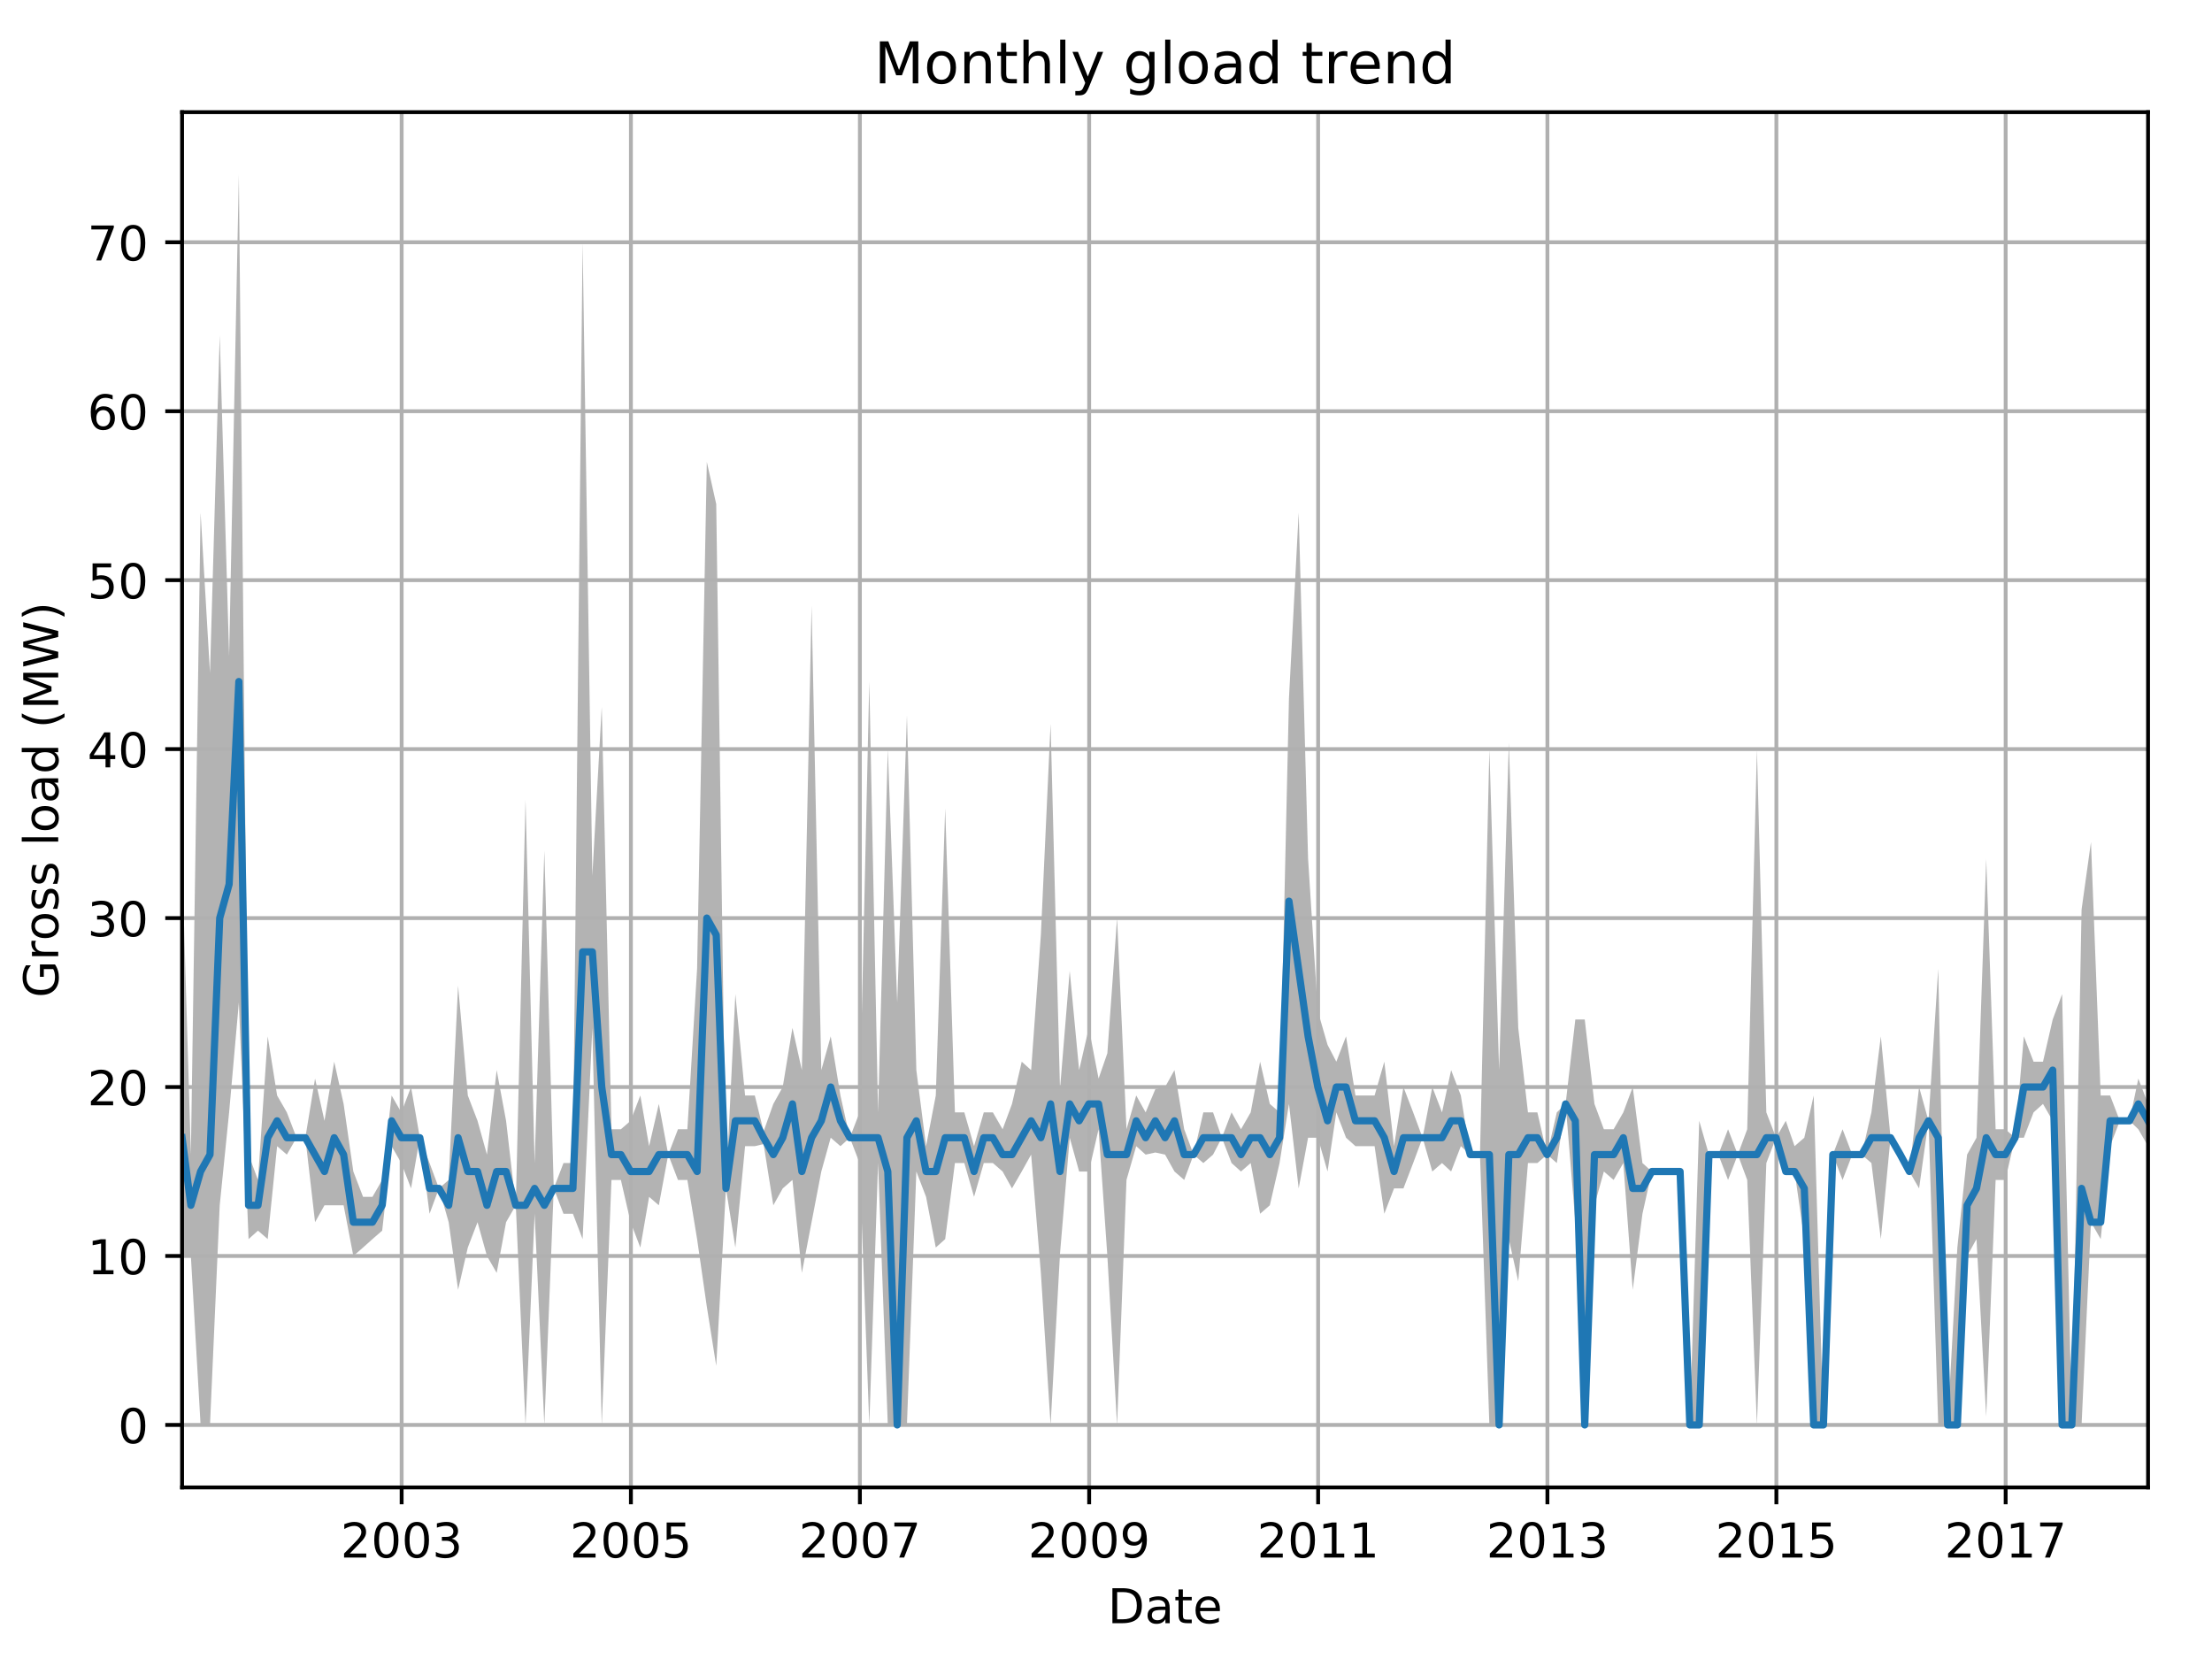 <?xml version="1.0" encoding="utf-8" standalone="no"?>
<!DOCTYPE svg PUBLIC "-//W3C//DTD SVG 1.1//EN"
  "http://www.w3.org/Graphics/SVG/1.1/DTD/svg11.dtd">
<!-- Created with matplotlib (http://matplotlib.org/) -->
<svg height="345.6pt" version="1.1" viewBox="0 0 460.8 345.6" width="460.8pt" xmlns="http://www.w3.org/2000/svg" xmlns:xlink="http://www.w3.org/1999/xlink">
 <defs>
  <style type="text/css">
*{stroke-linecap:butt;stroke-linejoin:round;}
  </style>
 </defs>
 <g id="figure_1">
  <g id="patch_1">
   <path d="M 0 345.6 
L 460.8 345.6 
L 460.8 0 
L 0 0 
z
" style="fill:none;"/>
  </g>
  <g id="axes_1">
   <g id="patch_2">
    <path d="M 37.93 309.863 
L 447.48 309.863 
L 447.48 23.365 
L 37.93 23.365 
z
" style="fill:none;"/>
   </g>
   <g id="PolyCollection_1">
    <path clip-path="url(#pff886d2796)" d="M 37.93 178.933 
L 37.93 261.644 
L 39.76 261.644 
L 41.785 296.841 
L 43.745 296.841 
L 45.771 251.086 
L 47.731 231.728 
L 49.757 208.85 
L 51.782 258.125 
L 53.742 256.365 
L 55.768 258.125 
L 57.728 238.767 
L 59.754 240.527 
L 61.779 237.007 
L 63.609 237.007 
L 65.634 254.605 
L 67.595 251.086 
L 69.62 251.086 
L 71.58 251.086 
L 73.606 261.644 
L 75.631 259.885 
L 77.591 258.125 
L 79.617 256.365 
L 81.577 238.767 
L 83.603 242.286 
L 85.628 247.566 
L 87.458 237.007 
L 89.483 252.845 
L 91.444 247.566 
L 93.469 254.605 
L 95.429 268.684 
L 97.455 259.885 
L 99.48 254.605 
L 101.441 261.644 
L 103.466 265.164 
L 105.426 254.605 
L 107.452 251.086 
L 109.477 296.841 
L 111.372 252.845 
L 113.398 296.841 
L 115.358 247.566 
L 117.383 252.845 
L 119.344 252.845 
L 121.369 258.125 
L 123.395 214.129 
L 125.355 296.841 
L 127.38 245.806 
L 129.341 245.806 
L 131.366 254.605 
L 133.392 259.885 
L 135.221 249.326 
L 137.247 251.086 
L 139.207 240.527 
L 141.232 245.806 
L 143.193 245.806 
L 145.218 258.125 
L 147.244 272.203 
L 149.204 284.522 
L 151.229 247.566 
L 153.19 259.885 
L 155.215 238.767 
L 157.241 238.767 
L 159.07 238.327 
L 161.096 251.086 
L 163.056 247.566 
L 165.081 245.806 
L 167.042 265.164 
L 169.067 254.605 
L 171.093 244.046 
L 173.053 237.007 
L 175.078 238.767 
L 177.039 237.007 
L 179.064 242.286 
L 181.09 296.841 
L 182.919 242.286 
L 184.945 296.841 
L 186.905 296.841 
L 188.93 296.841 
L 190.891 244.046 
L 192.916 249.326 
L 194.942 259.885 
L 196.902 258.125 
L 198.927 242.286 
L 200.888 242.286 
L 202.913 249.326 
L 204.939 242.286 
L 206.834 242.286 
L 208.859 244.046 
L 210.819 247.566 
L 212.845 244.046 
L 214.805 240.527 
L 216.831 265.164 
L 218.856 296.841 
L 220.816 261.205 
L 222.842 237.007 
L 224.802 244.046 
L 226.828 244.046 
L 228.853 235.247 
L 230.683 261.644 
L 232.708 296.841 
L 234.668 245.806 
L 236.694 238.767 
L 238.654 240.527 
L 240.68 240.087 
L 242.705 240.527 
L 244.665 244.046 
L 246.691 245.806 
L 248.651 240.527 
L 250.677 242.286 
L 252.702 240.527 
L 254.532 237.007 
L 256.557 242.286 
L 258.517 244.046 
L 260.543 242.286 
L 262.503 252.845 
L 264.529 251.086 
L 266.554 242.286 
L 268.514 229.968 
L 270.54 247.566 
L 272.5 237.007 
L 274.526 237.007 
L 276.551 244.046 
L 278.381 231.728 
L 280.406 237.007 
L 282.366 238.767 
L 284.392 238.767 
L 286.352 238.767 
L 288.378 252.845 
L 290.403 247.566 
L 292.363 247.566 
L 294.389 242.286 
L 296.349 237.007 
L 298.375 244.046 
L 300.4 242.286 
L 302.295 244.046 
L 304.321 238.767 
L 306.281 240.527 
L 308.306 240.527 
L 310.266 296.841 
L 312.292 296.841 
L 314.318 258.125 
L 316.278 266.924 
L 318.303 242.286 
L 320.263 242.286 
L 322.289 240.527 
L 324.315 242.286 
L 326.144 229.968 
L 328.17 254.605 
L 330.13 296.841 
L 332.155 251.086 
L 334.115 244.046 
L 336.141 245.806 
L 338.167 242.286 
L 340.127 268.684 
L 342.152 252.845 
L 344.112 244.046 
L 346.138 244.046 
L 348.164 244.046 
L 349.993 244.046 
L 352.019 296.841 
L 353.979 296.841 
L 356.004 240.527 
L 357.964 240.527 
L 359.99 245.806 
L 362.016 240.527 
L 363.976 245.806 
L 366.001 296.841 
L 367.961 242.286 
L 369.987 237.007 
L 372.013 244.046 
L 373.842 244.046 
L 375.868 258.125 
L 377.828 296.841 
L 379.853 296.841 
L 381.814 240.527 
L 383.839 245.806 
L 385.865 240.527 
L 387.825 240.527 
L 389.85 242.286 
L 391.811 258.125 
L 393.836 237.007 
L 395.862 240.527 
L 397.756 244.046 
L 399.782 247.566 
L 401.742 233.487 
L 403.768 296.841 
L 405.728 296.841 
L 407.753 296.841 
L 409.779 261.644 
L 411.739 258.125 
L 413.765 295.081 
L 415.725 245.806 
L 417.75 245.806 
L 419.776 237.007 
L 421.605 237.007 
L 423.631 231.728 
L 425.591 229.968 
L 427.617 233.487 
L 429.577 296.841 
L 431.602 296.841 
L 433.628 296.841 
L 435.588 254.605 
L 437.614 258.125 
L 439.574 238.767 
L 441.599 233.487 
L 443.625 233.487 
L 445.454 235.247 
L 447.48 238.767 
L 447.48 229.968 
L 447.48 229.968 
L 445.454 224.688 
L 443.625 233.487 
L 441.599 233.487 
L 439.574 228.208 
L 437.614 228.208 
L 435.588 175.413 
L 433.628 189.492 
L 431.602 296.841 
L 429.577 207.09 
L 427.617 212.37 
L 425.591 221.169 
L 423.631 221.169 
L 421.605 215.889 
L 419.776 237.007 
L 417.75 235.247 
L 415.725 235.247 
L 413.765 178.933 
L 411.739 237.007 
L 409.779 240.527 
L 407.753 259.885 
L 405.728 296.841 
L 403.768 201.811 
L 401.742 233.487 
L 399.782 226.448 
L 397.756 244.046 
L 395.862 240.527 
L 393.836 237.007 
L 391.811 215.889 
L 389.85 231.728 
L 387.825 240.527 
L 385.865 240.527 
L 383.839 235.247 
L 381.814 240.527 
L 379.853 296.841 
L 377.828 228.208 
L 375.868 237.007 
L 373.842 238.767 
L 372.013 233.487 
L 369.987 237.007 
L 367.961 231.728 
L 366.001 156.055 
L 363.976 235.247 
L 362.016 240.527 
L 359.99 235.247 
L 357.964 240.527 
L 356.004 240.527 
L 353.979 233.487 
L 352.019 296.841 
L 349.993 244.046 
L 348.164 244.046 
L 346.138 244.046 
L 344.112 244.046 
L 342.152 242.286 
L 340.127 226.448 
L 338.167 231.728 
L 336.141 235.247 
L 334.115 235.247 
L 332.155 229.968 
L 330.13 212.37 
L 328.17 212.37 
L 326.144 229.968 
L 324.315 231.728 
L 322.289 240.527 
L 320.263 231.728 
L 318.303 231.728 
L 316.278 214.129 
L 314.318 154.736 
L 312.292 222.928 
L 310.266 156.055 
L 308.306 240.527 
L 306.281 240.527 
L 304.321 228.208 
L 302.295 222.928 
L 300.4 231.728 
L 298.375 226.448 
L 296.349 237.007 
L 294.389 231.728 
L 292.363 226.448 
L 290.403 238.767 
L 288.378 221.169 
L 286.352 228.208 
L 284.392 228.208 
L 282.366 228.208 
L 280.406 215.889 
L 278.381 221.169 
L 276.551 217.649 
L 274.526 210.61 
L 272.5 178.933 
L 270.54 106.78 
L 268.514 145.496 
L 266.554 231.728 
L 264.529 229.968 
L 262.503 221.169 
L 260.543 231.728 
L 258.517 235.247 
L 256.557 231.728 
L 254.532 237.007 
L 252.702 231.728 
L 250.677 231.728 
L 248.651 240.527 
L 246.691 235.247 
L 244.665 222.928 
L 242.705 226.448 
L 240.68 226.888 
L 238.654 231.728 
L 236.694 228.208 
L 234.668 235.247 
L 232.708 191.252 
L 230.683 219.409 
L 228.853 224.688 
L 226.828 214.129 
L 224.802 222.928 
L 222.842 202.251 
L 220.816 226.888 
L 218.856 150.776 
L 216.831 194.771 
L 214.805 222.928 
L 212.845 221.169 
L 210.819 229.968 
L 208.859 235.247 
L 206.834 231.728 
L 204.939 231.728 
L 202.913 238.767 
L 200.888 231.728 
L 198.927 231.728 
L 196.902 168.374 
L 194.942 228.208 
L 192.916 238.767 
L 190.891 222.928 
L 188.93 149.016 
L 186.905 208.85 
L 184.945 156.055 
L 182.919 231.728 
L 181.09 141.977 
L 179.064 231.728 
L 177.039 237.007 
L 175.078 228.208 
L 173.053 215.889 
L 171.093 222.928 
L 169.067 126.138 
L 167.042 222.928 
L 165.081 214.129 
L 163.056 226.448 
L 161.096 229.968 
L 159.07 235.687 
L 157.241 228.208 
L 155.215 228.208 
L 153.19 207.09 
L 151.229 247.566 
L 149.204 105.021 
L 147.244 96.222 
L 145.218 201.811 
L 143.193 235.247 
L 141.232 235.247 
L 139.207 240.527 
L 137.247 229.968 
L 135.221 238.767 
L 133.392 228.208 
L 131.366 233.487 
L 129.341 235.247 
L 127.38 235.247 
L 125.355 147.256 
L 123.395 182.453 
L 121.369 50.466 
L 119.344 242.286 
L 117.383 242.286 
L 115.358 247.566 
L 113.398 177.173 
L 111.372 242.286 
L 109.477 166.614 
L 107.452 251.086 
L 105.426 233.487 
L 103.466 222.928 
L 101.441 240.527 
L 99.48 233.487 
L 97.455 228.208 
L 95.429 205.33 
L 93.469 245.806 
L 91.444 247.566 
L 89.483 242.286 
L 87.458 237.007 
L 85.628 226.448 
L 83.603 231.728 
L 81.577 228.208 
L 79.617 245.806 
L 77.591 249.326 
L 75.631 249.326 
L 73.606 244.046 
L 71.58 229.968 
L 69.62 221.169 
L 67.595 233.487 
L 65.634 224.688 
L 63.609 237.007 
L 61.779 237.007 
L 59.754 231.728 
L 57.728 228.208 
L 55.768 215.889 
L 53.742 245.806 
L 51.782 240.527 
L 49.757 36.388 
L 47.731 136.697 
L 45.771 69.824 
L 43.745 140.217 
L 41.785 106.78 
L 39.76 240.527 
L 37.93 178.933 
z
" style="fill:#808080;fill-opacity:0.6;"/>
   </g>
   <g id="matplotlib.axis_1">
    <g id="xtick_1">
     <g id="line2d_1">
      <path clip-path="url(#pff886d2796)" d="M 83.668 309.863 
L 83.668 23.365 
" style="fill:none;stroke:#b0b0b0;stroke-linecap:square;stroke-width:0.8;"/>
     </g>
     <g id="line2d_2">
      <defs>
       <path d="M 0 0 
L 0 3.5 
" id="mca1ee9d21f" style="stroke:#000000;stroke-width:0.8;"/>
      </defs>
      <g>
       <use style="stroke:#000000;stroke-width:0.8;" x="83.668" xlink:href="#mca1ee9d21f" y="309.863"/>
      </g>
     </g>
     <g id="text_1">
      <!-- 2003 -->
      <defs>
       <path d="M 19.188 8.297 
L 53.609 8.297 
L 53.609 0 
L 7.328 0 
L 7.328 8.297 
Q 12.938 14.109 22.625 23.891 
Q 32.328 33.688 34.812 36.531 
Q 39.547 41.844 41.422 45.531 
Q 43.312 49.219 43.312 52.781 
Q 43.312 58.594 39.234 62.25 
Q 35.156 65.922 28.609 65.922 
Q 23.969 65.922 18.812 64.312 
Q 13.672 62.703 7.812 59.422 
L 7.812 69.391 
Q 13.766 71.781 18.938 73 
Q 24.125 74.219 28.422 74.219 
Q 39.75 74.219 46.484 68.547 
Q 53.219 62.891 53.219 53.422 
Q 53.219 48.922 51.531 44.891 
Q 49.859 40.875 45.406 35.406 
Q 44.188 33.984 37.641 27.219 
Q 31.109 20.453 19.188 8.297 
z
" id="DejaVuSans-32"/>
       <path d="M 31.781 66.406 
Q 24.172 66.406 20.328 58.906 
Q 16.5 51.422 16.5 36.375 
Q 16.5 21.391 20.328 13.891 
Q 24.172 6.391 31.781 6.391 
Q 39.453 6.391 43.281 13.891 
Q 47.125 21.391 47.125 36.375 
Q 47.125 51.422 43.281 58.906 
Q 39.453 66.406 31.781 66.406 
z
M 31.781 74.219 
Q 44.047 74.219 50.516 64.516 
Q 56.984 54.828 56.984 36.375 
Q 56.984 17.969 50.516 8.266 
Q 44.047 -1.422 31.781 -1.422 
Q 19.531 -1.422 13.062 8.266 
Q 6.594 17.969 6.594 36.375 
Q 6.594 54.828 13.062 64.516 
Q 19.531 74.219 31.781 74.219 
z
" id="DejaVuSans-30"/>
       <path d="M 40.578 39.312 
Q 47.656 37.797 51.625 33 
Q 55.609 28.219 55.609 21.188 
Q 55.609 10.406 48.188 4.484 
Q 40.766 -1.422 27.094 -1.422 
Q 22.516 -1.422 17.656 -0.516 
Q 12.797 0.391 7.625 2.203 
L 7.625 11.719 
Q 11.719 9.328 16.594 8.109 
Q 21.484 6.891 26.812 6.891 
Q 36.078 6.891 40.938 10.547 
Q 45.797 14.203 45.797 21.188 
Q 45.797 27.641 41.281 31.266 
Q 36.766 34.906 28.719 34.906 
L 20.219 34.906 
L 20.219 43.016 
L 29.109 43.016 
Q 36.375 43.016 40.234 45.922 
Q 44.094 48.828 44.094 54.297 
Q 44.094 59.906 40.109 62.906 
Q 36.141 65.922 28.719 65.922 
Q 24.656 65.922 20.016 65.031 
Q 15.375 64.156 9.812 62.312 
L 9.812 71.094 
Q 15.438 72.656 20.344 73.438 
Q 25.25 74.219 29.594 74.219 
Q 40.828 74.219 47.359 69.109 
Q 53.906 64.016 53.906 55.328 
Q 53.906 49.266 50.438 45.094 
Q 46.969 40.922 40.578 39.312 
z
" id="DejaVuSans-33"/>
      </defs>
      <g transform="translate(70.943 324.462)scale(0.1 -0.1)">
       <use xlink:href="#DejaVuSans-32"/>
       <use x="63.623" xlink:href="#DejaVuSans-30"/>
       <use x="127.246" xlink:href="#DejaVuSans-30"/>
       <use x="190.869" xlink:href="#DejaVuSans-33"/>
      </g>
     </g>
    </g>
    <g id="xtick_2">
     <g id="line2d_3">
      <path clip-path="url(#pff886d2796)" d="M 131.431 309.863 
L 131.431 23.365 
" style="fill:none;stroke:#b0b0b0;stroke-linecap:square;stroke-width:0.8;"/>
     </g>
     <g id="line2d_4">
      <g>
       <use style="stroke:#000000;stroke-width:0.8;" x="131.431" xlink:href="#mca1ee9d21f" y="309.863"/>
      </g>
     </g>
     <g id="text_2">
      <!-- 2005 -->
      <defs>
       <path d="M 10.797 72.906 
L 49.516 72.906 
L 49.516 64.594 
L 19.828 64.594 
L 19.828 46.734 
Q 21.969 47.469 24.109 47.828 
Q 26.266 48.188 28.422 48.188 
Q 40.625 48.188 47.75 41.5 
Q 54.891 34.812 54.891 23.391 
Q 54.891 11.625 47.562 5.094 
Q 40.234 -1.422 26.906 -1.422 
Q 22.312 -1.422 17.547 -0.641 
Q 12.797 0.141 7.719 1.703 
L 7.719 11.625 
Q 12.109 9.234 16.797 8.062 
Q 21.484 6.891 26.703 6.891 
Q 35.156 6.891 40.078 11.328 
Q 45.016 15.766 45.016 23.391 
Q 45.016 31 40.078 35.438 
Q 35.156 39.891 26.703 39.891 
Q 22.75 39.891 18.812 39.016 
Q 14.891 38.141 10.797 36.281 
z
" id="DejaVuSans-35"/>
      </defs>
      <g transform="translate(118.706 324.462)scale(0.1 -0.1)">
       <use xlink:href="#DejaVuSans-32"/>
       <use x="63.623" xlink:href="#DejaVuSans-30"/>
       <use x="127.246" xlink:href="#DejaVuSans-30"/>
       <use x="190.869" xlink:href="#DejaVuSans-35"/>
      </g>
     </g>
    </g>
    <g id="xtick_3">
     <g id="line2d_5">
      <path clip-path="url(#pff886d2796)" d="M 179.13 309.863 
L 179.13 23.365 
" style="fill:none;stroke:#b0b0b0;stroke-linecap:square;stroke-width:0.8;"/>
     </g>
     <g id="line2d_6">
      <g>
       <use style="stroke:#000000;stroke-width:0.8;" x="179.13" xlink:href="#mca1ee9d21f" y="309.863"/>
      </g>
     </g>
     <g id="text_3">
      <!-- 2007 -->
      <defs>
       <path d="M 8.203 72.906 
L 55.078 72.906 
L 55.078 68.703 
L 28.609 0 
L 18.312 0 
L 43.219 64.594 
L 8.203 64.594 
z
" id="DejaVuSans-37"/>
      </defs>
      <g transform="translate(166.405 324.462)scale(0.1 -0.1)">
       <use xlink:href="#DejaVuSans-32"/>
       <use x="63.623" xlink:href="#DejaVuSans-30"/>
       <use x="127.246" xlink:href="#DejaVuSans-30"/>
       <use x="190.869" xlink:href="#DejaVuSans-37"/>
      </g>
     </g>
    </g>
    <g id="xtick_4">
     <g id="line2d_7">
      <path clip-path="url(#pff886d2796)" d="M 226.893 309.863 
L 226.893 23.365 
" style="fill:none;stroke:#b0b0b0;stroke-linecap:square;stroke-width:0.8;"/>
     </g>
     <g id="line2d_8">
      <g>
       <use style="stroke:#000000;stroke-width:0.8;" x="226.893" xlink:href="#mca1ee9d21f" y="309.863"/>
      </g>
     </g>
     <g id="text_4">
      <!-- 2009 -->
      <defs>
       <path d="M 10.984 1.516 
L 10.984 10.5 
Q 14.703 8.734 18.5 7.812 
Q 22.312 6.891 25.984 6.891 
Q 35.75 6.891 40.891 13.453 
Q 46.047 20.016 46.781 33.406 
Q 43.953 29.203 39.594 26.953 
Q 35.25 24.703 29.984 24.703 
Q 19.047 24.703 12.672 31.312 
Q 6.297 37.938 6.297 49.422 
Q 6.297 60.641 12.938 67.422 
Q 19.578 74.219 30.609 74.219 
Q 43.266 74.219 49.922 64.516 
Q 56.594 54.828 56.594 36.375 
Q 56.594 19.141 48.406 8.859 
Q 40.234 -1.422 26.422 -1.422 
Q 22.703 -1.422 18.891 -0.688 
Q 15.094 0.047 10.984 1.516 
z
M 30.609 32.422 
Q 37.25 32.422 41.125 36.953 
Q 45.016 41.5 45.016 49.422 
Q 45.016 57.281 41.125 61.844 
Q 37.25 66.406 30.609 66.406 
Q 23.969 66.406 20.094 61.844 
Q 16.219 57.281 16.219 49.422 
Q 16.219 41.5 20.094 36.953 
Q 23.969 32.422 30.609 32.422 
z
" id="DejaVuSans-39"/>
      </defs>
      <g transform="translate(214.168 324.462)scale(0.1 -0.1)">
       <use xlink:href="#DejaVuSans-32"/>
       <use x="63.623" xlink:href="#DejaVuSans-30"/>
       <use x="127.246" xlink:href="#DejaVuSans-30"/>
       <use x="190.869" xlink:href="#DejaVuSans-39"/>
      </g>
     </g>
    </g>
    <g id="xtick_5">
     <g id="line2d_9">
      <path clip-path="url(#pff886d2796)" d="M 274.591 309.863 
L 274.591 23.365 
" style="fill:none;stroke:#b0b0b0;stroke-linecap:square;stroke-width:0.8;"/>
     </g>
     <g id="line2d_10">
      <g>
       <use style="stroke:#000000;stroke-width:0.8;" x="274.591" xlink:href="#mca1ee9d21f" y="309.863"/>
      </g>
     </g>
     <g id="text_5">
      <!-- 2011 -->
      <defs>
       <path d="M 12.406 8.297 
L 28.516 8.297 
L 28.516 63.922 
L 10.984 60.406 
L 10.984 69.391 
L 28.422 72.906 
L 38.281 72.906 
L 38.281 8.297 
L 54.391 8.297 
L 54.391 0 
L 12.406 0 
z
" id="DejaVuSans-31"/>
      </defs>
      <g transform="translate(261.866 324.462)scale(0.1 -0.1)">
       <use xlink:href="#DejaVuSans-32"/>
       <use x="63.623" xlink:href="#DejaVuSans-30"/>
       <use x="127.246" xlink:href="#DejaVuSans-31"/>
       <use x="190.869" xlink:href="#DejaVuSans-31"/>
      </g>
     </g>
    </g>
    <g id="xtick_6">
     <g id="line2d_11">
      <path clip-path="url(#pff886d2796)" d="M 322.354 309.863 
L 322.354 23.365 
" style="fill:none;stroke:#b0b0b0;stroke-linecap:square;stroke-width:0.8;"/>
     </g>
     <g id="line2d_12">
      <g>
       <use style="stroke:#000000;stroke-width:0.8;" x="322.354" xlink:href="#mca1ee9d21f" y="309.863"/>
      </g>
     </g>
     <g id="text_6">
      <!-- 2013 -->
      <g transform="translate(309.629 324.462)scale(0.1 -0.1)">
       <use xlink:href="#DejaVuSans-32"/>
       <use x="63.623" xlink:href="#DejaVuSans-30"/>
       <use x="127.246" xlink:href="#DejaVuSans-31"/>
       <use x="190.869" xlink:href="#DejaVuSans-33"/>
      </g>
     </g>
    </g>
    <g id="xtick_7">
     <g id="line2d_13">
      <path clip-path="url(#pff886d2796)" d="M 370.052 309.863 
L 370.052 23.365 
" style="fill:none;stroke:#b0b0b0;stroke-linecap:square;stroke-width:0.8;"/>
     </g>
     <g id="line2d_14">
      <g>
       <use style="stroke:#000000;stroke-width:0.8;" x="370.052" xlink:href="#mca1ee9d21f" y="309.863"/>
      </g>
     </g>
     <g id="text_7">
      <!-- 2015 -->
      <g transform="translate(357.327 324.462)scale(0.1 -0.1)">
       <use xlink:href="#DejaVuSans-32"/>
       <use x="63.623" xlink:href="#DejaVuSans-30"/>
       <use x="127.246" xlink:href="#DejaVuSans-31"/>
       <use x="190.869" xlink:href="#DejaVuSans-35"/>
      </g>
     </g>
    </g>
    <g id="xtick_8">
     <g id="line2d_15">
      <path clip-path="url(#pff886d2796)" d="M 417.816 309.863 
L 417.816 23.365 
" style="fill:none;stroke:#b0b0b0;stroke-linecap:square;stroke-width:0.8;"/>
     </g>
     <g id="line2d_16">
      <g>
       <use style="stroke:#000000;stroke-width:0.8;" x="417.816" xlink:href="#mca1ee9d21f" y="309.863"/>
      </g>
     </g>
     <g id="text_8">
      <!-- 2017 -->
      <g transform="translate(405.091 324.462)scale(0.1 -0.1)">
       <use xlink:href="#DejaVuSans-32"/>
       <use x="63.623" xlink:href="#DejaVuSans-30"/>
       <use x="127.246" xlink:href="#DejaVuSans-31"/>
       <use x="190.869" xlink:href="#DejaVuSans-37"/>
      </g>
     </g>
    </g>
    <g id="text_9">
     <!-- Date -->
     <defs>
      <path d="M 19.672 64.797 
L 19.672 8.109 
L 31.594 8.109 
Q 46.688 8.109 53.688 14.938 
Q 60.688 21.781 60.688 36.531 
Q 60.688 51.172 53.688 57.984 
Q 46.688 64.797 31.594 64.797 
z
M 9.812 72.906 
L 30.078 72.906 
Q 51.266 72.906 61.172 64.094 
Q 71.094 55.281 71.094 36.531 
Q 71.094 17.672 61.125 8.828 
Q 51.172 0 30.078 0 
L 9.812 0 
z
" id="DejaVuSans-44"/>
      <path d="M 34.281 27.484 
Q 23.391 27.484 19.188 25 
Q 14.984 22.516 14.984 16.5 
Q 14.984 11.719 18.141 8.906 
Q 21.297 6.109 26.703 6.109 
Q 34.188 6.109 38.703 11.406 
Q 43.219 16.703 43.219 25.484 
L 43.219 27.484 
z
M 52.203 31.203 
L 52.203 0 
L 43.219 0 
L 43.219 8.297 
Q 40.141 3.328 35.547 0.953 
Q 30.953 -1.422 24.312 -1.422 
Q 15.922 -1.422 10.953 3.297 
Q 6 8.016 6 15.922 
Q 6 25.141 12.172 29.828 
Q 18.359 34.516 30.609 34.516 
L 43.219 34.516 
L 43.219 35.406 
Q 43.219 41.609 39.141 45 
Q 35.062 48.391 27.688 48.391 
Q 23 48.391 18.547 47.266 
Q 14.109 46.141 10.016 43.891 
L 10.016 52.203 
Q 14.938 54.109 19.578 55.047 
Q 24.219 56 28.609 56 
Q 40.484 56 46.344 49.844 
Q 52.203 43.703 52.203 31.203 
z
" id="DejaVuSans-61"/>
      <path d="M 18.312 70.219 
L 18.312 54.688 
L 36.812 54.688 
L 36.812 47.703 
L 18.312 47.703 
L 18.312 18.016 
Q 18.312 11.328 20.141 9.422 
Q 21.969 7.516 27.594 7.516 
L 36.812 7.516 
L 36.812 0 
L 27.594 0 
Q 17.188 0 13.234 3.875 
Q 9.281 7.766 9.281 18.016 
L 9.281 47.703 
L 2.688 47.703 
L 2.688 54.688 
L 9.281 54.688 
L 9.281 70.219 
z
" id="DejaVuSans-74"/>
      <path d="M 56.203 29.594 
L 56.203 25.203 
L 14.891 25.203 
Q 15.484 15.922 20.484 11.062 
Q 25.484 6.203 34.422 6.203 
Q 39.594 6.203 44.453 7.469 
Q 49.312 8.734 54.109 11.281 
L 54.109 2.781 
Q 49.266 0.734 44.188 -0.344 
Q 39.109 -1.422 33.891 -1.422 
Q 20.797 -1.422 13.156 6.188 
Q 5.516 13.812 5.516 26.812 
Q 5.516 40.234 12.766 48.109 
Q 20.016 56 32.328 56 
Q 43.359 56 49.781 48.891 
Q 56.203 41.797 56.203 29.594 
z
M 47.219 32.234 
Q 47.125 39.594 43.094 43.984 
Q 39.062 48.391 32.422 48.391 
Q 24.906 48.391 20.391 44.141 
Q 15.875 39.891 15.188 32.172 
z
" id="DejaVuSans-65"/>
     </defs>
     <g transform="translate(230.754 338.14)scale(0.1 -0.1)">
      <use xlink:href="#DejaVuSans-44"/>
      <use x="77.002" xlink:href="#DejaVuSans-61"/>
      <use x="138.281" xlink:href="#DejaVuSans-74"/>
      <use x="177.49" xlink:href="#DejaVuSans-65"/>
     </g>
    </g>
   </g>
   <g id="matplotlib.axis_2">
    <g id="ytick_1">
     <g id="line2d_17">
      <path clip-path="url(#pff886d2796)" d="M 37.93 296.841 
L 447.48 296.841 
" style="fill:none;stroke:#b0b0b0;stroke-linecap:square;stroke-width:0.8;"/>
     </g>
     <g id="line2d_18">
      <defs>
       <path d="M 0 0 
L -3.5 0 
" id="mcac64ea82e" style="stroke:#000000;stroke-width:0.8;"/>
      </defs>
      <g>
       <use style="stroke:#000000;stroke-width:0.8;" x="37.93" xlink:href="#mcac64ea82e" y="296.841"/>
      </g>
     </g>
     <g id="text_10">
      <!-- 0 -->
      <g transform="translate(24.568 300.64)scale(0.1 -0.1)">
       <use xlink:href="#DejaVuSans-30"/>
      </g>
     </g>
    </g>
    <g id="ytick_2">
     <g id="line2d_19">
      <path clip-path="url(#pff886d2796)" d="M 37.93 261.644 
L 447.48 261.644 
" style="fill:none;stroke:#b0b0b0;stroke-linecap:square;stroke-width:0.8;"/>
     </g>
     <g id="line2d_20">
      <g>
       <use style="stroke:#000000;stroke-width:0.8;" x="37.93" xlink:href="#mcac64ea82e" y="261.644"/>
      </g>
     </g>
     <g id="text_11">
      <!-- 10 -->
      <g transform="translate(18.205 265.444)scale(0.1 -0.1)">
       <use xlink:href="#DejaVuSans-31"/>
       <use x="63.623" xlink:href="#DejaVuSans-30"/>
      </g>
     </g>
    </g>
    <g id="ytick_3">
     <g id="line2d_21">
      <path clip-path="url(#pff886d2796)" d="M 37.93 226.448 
L 447.48 226.448 
" style="fill:none;stroke:#b0b0b0;stroke-linecap:square;stroke-width:0.8;"/>
     </g>
     <g id="line2d_22">
      <g>
       <use style="stroke:#000000;stroke-width:0.8;" x="37.93" xlink:href="#mcac64ea82e" y="226.448"/>
      </g>
     </g>
     <g id="text_12">
      <!-- 20 -->
      <g transform="translate(18.205 230.247)scale(0.1 -0.1)">
       <use xlink:href="#DejaVuSans-32"/>
       <use x="63.623" xlink:href="#DejaVuSans-30"/>
      </g>
     </g>
    </g>
    <g id="ytick_4">
     <g id="line2d_23">
      <path clip-path="url(#pff886d2796)" d="M 37.93 191.252 
L 447.48 191.252 
" style="fill:none;stroke:#b0b0b0;stroke-linecap:square;stroke-width:0.8;"/>
     </g>
     <g id="line2d_24">
      <g>
       <use style="stroke:#000000;stroke-width:0.8;" x="37.93" xlink:href="#mcac64ea82e" y="191.252"/>
      </g>
     </g>
     <g id="text_13">
      <!-- 30 -->
      <g transform="translate(18.205 195.051)scale(0.1 -0.1)">
       <use xlink:href="#DejaVuSans-33"/>
       <use x="63.623" xlink:href="#DejaVuSans-30"/>
      </g>
     </g>
    </g>
    <g id="ytick_5">
     <g id="line2d_25">
      <path clip-path="url(#pff886d2796)" d="M 37.93 156.055 
L 447.48 156.055 
" style="fill:none;stroke:#b0b0b0;stroke-linecap:square;stroke-width:0.8;"/>
     </g>
     <g id="line2d_26">
      <g>
       <use style="stroke:#000000;stroke-width:0.8;" x="37.93" xlink:href="#mcac64ea82e" y="156.055"/>
      </g>
     </g>
     <g id="text_14">
      <!-- 40 -->
      <defs>
       <path d="M 37.797 64.312 
L 12.891 25.391 
L 37.797 25.391 
z
M 35.203 72.906 
L 47.609 72.906 
L 47.609 25.391 
L 58.016 25.391 
L 58.016 17.188 
L 47.609 17.188 
L 47.609 0 
L 37.797 0 
L 37.797 17.188 
L 4.891 17.188 
L 4.891 26.703 
z
" id="DejaVuSans-34"/>
      </defs>
      <g transform="translate(18.205 159.855)scale(0.1 -0.1)">
       <use xlink:href="#DejaVuSans-34"/>
       <use x="63.623" xlink:href="#DejaVuSans-30"/>
      </g>
     </g>
    </g>
    <g id="ytick_6">
     <g id="line2d_27">
      <path clip-path="url(#pff886d2796)" d="M 37.93 120.859 
L 447.48 120.859 
" style="fill:none;stroke:#b0b0b0;stroke-linecap:square;stroke-width:0.8;"/>
     </g>
     <g id="line2d_28">
      <g>
       <use style="stroke:#000000;stroke-width:0.8;" x="37.93" xlink:href="#mcac64ea82e" y="120.859"/>
      </g>
     </g>
     <g id="text_15">
      <!-- 50 -->
      <g transform="translate(18.205 124.658)scale(0.1 -0.1)">
       <use xlink:href="#DejaVuSans-35"/>
       <use x="63.623" xlink:href="#DejaVuSans-30"/>
      </g>
     </g>
    </g>
    <g id="ytick_7">
     <g id="line2d_29">
      <path clip-path="url(#pff886d2796)" d="M 37.93 85.663 
L 447.48 85.663 
" style="fill:none;stroke:#b0b0b0;stroke-linecap:square;stroke-width:0.8;"/>
     </g>
     <g id="line2d_30">
      <g>
       <use style="stroke:#000000;stroke-width:0.8;" x="37.93" xlink:href="#mcac64ea82e" y="85.663"/>
      </g>
     </g>
     <g id="text_16">
      <!-- 60 -->
      <defs>
       <path d="M 33.016 40.375 
Q 26.375 40.375 22.484 35.828 
Q 18.609 31.297 18.609 23.391 
Q 18.609 15.531 22.484 10.953 
Q 26.375 6.391 33.016 6.391 
Q 39.656 6.391 43.531 10.953 
Q 47.406 15.531 47.406 23.391 
Q 47.406 31.297 43.531 35.828 
Q 39.656 40.375 33.016 40.375 
z
M 52.594 71.297 
L 52.594 62.312 
Q 48.875 64.062 45.094 64.984 
Q 41.312 65.922 37.594 65.922 
Q 27.828 65.922 22.672 59.328 
Q 17.531 52.734 16.797 39.406 
Q 19.672 43.656 24.016 45.922 
Q 28.375 48.188 33.594 48.188 
Q 44.578 48.188 50.953 41.516 
Q 57.328 34.859 57.328 23.391 
Q 57.328 12.156 50.688 5.359 
Q 44.047 -1.422 33.016 -1.422 
Q 20.359 -1.422 13.672 8.266 
Q 6.984 17.969 6.984 36.375 
Q 6.984 53.656 15.188 63.938 
Q 23.391 74.219 37.203 74.219 
Q 40.922 74.219 44.703 73.484 
Q 48.484 72.75 52.594 71.297 
z
" id="DejaVuSans-36"/>
      </defs>
      <g transform="translate(18.205 89.462)scale(0.1 -0.1)">
       <use xlink:href="#DejaVuSans-36"/>
       <use x="63.623" xlink:href="#DejaVuSans-30"/>
      </g>
     </g>
    </g>
    <g id="ytick_8">
     <g id="line2d_31">
      <path clip-path="url(#pff886d2796)" d="M 37.93 50.466 
L 447.48 50.466 
" style="fill:none;stroke:#b0b0b0;stroke-linecap:square;stroke-width:0.8;"/>
     </g>
     <g id="line2d_32">
      <g>
       <use style="stroke:#000000;stroke-width:0.8;" x="37.93" xlink:href="#mcac64ea82e" y="50.466"/>
      </g>
     </g>
     <g id="text_17">
      <!-- 70 -->
      <g transform="translate(18.205 54.265)scale(0.1 -0.1)">
       <use xlink:href="#DejaVuSans-37"/>
       <use x="63.623" xlink:href="#DejaVuSans-30"/>
      </g>
     </g>
    </g>
    <g id="text_18">
     <!-- Gross load (MW) -->
     <defs>
      <path d="M 59.516 10.406 
L 59.516 29.984 
L 43.406 29.984 
L 43.406 38.094 
L 69.281 38.094 
L 69.281 6.781 
Q 63.578 2.734 56.688 0.656 
Q 49.812 -1.422 42 -1.422 
Q 24.906 -1.422 15.25 8.562 
Q 5.609 18.562 5.609 36.375 
Q 5.609 54.25 15.25 64.234 
Q 24.906 74.219 42 74.219 
Q 49.125 74.219 55.547 72.453 
Q 61.969 70.703 67.391 67.281 
L 67.391 56.781 
Q 61.922 61.422 55.766 63.766 
Q 49.609 66.109 42.828 66.109 
Q 29.438 66.109 22.719 58.641 
Q 16.016 51.172 16.016 36.375 
Q 16.016 21.625 22.719 14.156 
Q 29.438 6.688 42.828 6.688 
Q 48.047 6.688 52.141 7.594 
Q 56.25 8.5 59.516 10.406 
z
" id="DejaVuSans-47"/>
      <path d="M 41.109 46.297 
Q 39.594 47.172 37.812 47.578 
Q 36.031 48 33.891 48 
Q 26.266 48 22.188 43.047 
Q 18.109 38.094 18.109 28.812 
L 18.109 0 
L 9.078 0 
L 9.078 54.688 
L 18.109 54.688 
L 18.109 46.188 
Q 20.953 51.172 25.484 53.578 
Q 30.031 56 36.531 56 
Q 37.453 56 38.578 55.875 
Q 39.703 55.766 41.062 55.516 
z
" id="DejaVuSans-72"/>
      <path d="M 30.609 48.391 
Q 23.391 48.391 19.188 42.75 
Q 14.984 37.109 14.984 27.297 
Q 14.984 17.484 19.156 11.844 
Q 23.344 6.203 30.609 6.203 
Q 37.797 6.203 41.984 11.859 
Q 46.188 17.531 46.188 27.297 
Q 46.188 37.016 41.984 42.703 
Q 37.797 48.391 30.609 48.391 
z
M 30.609 56 
Q 42.328 56 49.016 48.375 
Q 55.719 40.766 55.719 27.297 
Q 55.719 13.875 49.016 6.219 
Q 42.328 -1.422 30.609 -1.422 
Q 18.844 -1.422 12.172 6.219 
Q 5.516 13.875 5.516 27.297 
Q 5.516 40.766 12.172 48.375 
Q 18.844 56 30.609 56 
z
" id="DejaVuSans-6f"/>
      <path d="M 44.281 53.078 
L 44.281 44.578 
Q 40.484 46.531 36.375 47.5 
Q 32.281 48.484 27.875 48.484 
Q 21.188 48.484 17.844 46.438 
Q 14.5 44.391 14.5 40.281 
Q 14.5 37.156 16.891 35.375 
Q 19.281 33.594 26.516 31.984 
L 29.594 31.297 
Q 39.156 29.25 43.188 25.516 
Q 47.219 21.781 47.219 15.094 
Q 47.219 7.469 41.188 3.016 
Q 35.156 -1.422 24.609 -1.422 
Q 20.219 -1.422 15.453 -0.562 
Q 10.688 0.297 5.422 2 
L 5.422 11.281 
Q 10.406 8.688 15.234 7.391 
Q 20.062 6.109 24.812 6.109 
Q 31.156 6.109 34.562 8.281 
Q 37.984 10.453 37.984 14.406 
Q 37.984 18.062 35.516 20.016 
Q 33.062 21.969 24.703 23.781 
L 21.578 24.516 
Q 13.234 26.266 9.516 29.906 
Q 5.812 33.547 5.812 39.891 
Q 5.812 47.609 11.281 51.797 
Q 16.75 56 26.812 56 
Q 31.781 56 36.172 55.266 
Q 40.578 54.547 44.281 53.078 
z
" id="DejaVuSans-73"/>
      <path id="DejaVuSans-20"/>
      <path d="M 9.422 75.984 
L 18.406 75.984 
L 18.406 0 
L 9.422 0 
z
" id="DejaVuSans-6c"/>
      <path d="M 45.406 46.391 
L 45.406 75.984 
L 54.391 75.984 
L 54.391 0 
L 45.406 0 
L 45.406 8.203 
Q 42.578 3.328 38.25 0.953 
Q 33.938 -1.422 27.875 -1.422 
Q 17.969 -1.422 11.734 6.484 
Q 5.516 14.406 5.516 27.297 
Q 5.516 40.188 11.734 48.094 
Q 17.969 56 27.875 56 
Q 33.938 56 38.25 53.625 
Q 42.578 51.266 45.406 46.391 
z
M 14.797 27.297 
Q 14.797 17.391 18.875 11.75 
Q 22.953 6.109 30.078 6.109 
Q 37.203 6.109 41.297 11.75 
Q 45.406 17.391 45.406 27.297 
Q 45.406 37.203 41.297 42.844 
Q 37.203 48.484 30.078 48.484 
Q 22.953 48.484 18.875 42.844 
Q 14.797 37.203 14.797 27.297 
z
" id="DejaVuSans-64"/>
      <path d="M 31 75.875 
Q 24.469 64.656 21.281 53.656 
Q 18.109 42.672 18.109 31.391 
Q 18.109 20.125 21.312 9.062 
Q 24.516 -2 31 -13.188 
L 23.188 -13.188 
Q 15.875 -1.703 12.234 9.375 
Q 8.594 20.453 8.594 31.391 
Q 8.594 42.281 12.203 53.312 
Q 15.828 64.359 23.188 75.875 
z
" id="DejaVuSans-28"/>
      <path d="M 9.812 72.906 
L 24.516 72.906 
L 43.109 23.297 
L 61.812 72.906 
L 76.516 72.906 
L 76.516 0 
L 66.891 0 
L 66.891 64.016 
L 48.094 14.016 
L 38.188 14.016 
L 19.391 64.016 
L 19.391 0 
L 9.812 0 
z
" id="DejaVuSans-4d"/>
      <path d="M 3.328 72.906 
L 13.281 72.906 
L 28.609 11.281 
L 43.891 72.906 
L 54.984 72.906 
L 70.312 11.281 
L 85.594 72.906 
L 95.609 72.906 
L 77.297 0 
L 64.891 0 
L 49.516 63.281 
L 33.984 0 
L 21.578 0 
z
" id="DejaVuSans-57"/>
      <path d="M 8.016 75.875 
L 15.828 75.875 
Q 23.141 64.359 26.781 53.312 
Q 30.422 42.281 30.422 31.391 
Q 30.422 20.453 26.781 9.375 
Q 23.141 -1.703 15.828 -13.188 
L 8.016 -13.188 
Q 14.5 -2 17.703 9.062 
Q 20.906 20.125 20.906 31.391 
Q 20.906 42.672 17.703 53.656 
Q 14.5 64.656 8.016 75.875 
z
" id="DejaVuSans-29"/>
     </defs>
     <g transform="translate(12.126 207.835)rotate(-90)scale(0.1 -0.1)">
      <use xlink:href="#DejaVuSans-47"/>
      <use x="77.49" xlink:href="#DejaVuSans-72"/>
      <use x="118.572" xlink:href="#DejaVuSans-6f"/>
      <use x="179.754" xlink:href="#DejaVuSans-73"/>
      <use x="231.854" xlink:href="#DejaVuSans-73"/>
      <use x="283.953" xlink:href="#DejaVuSans-20"/>
      <use x="315.74" xlink:href="#DejaVuSans-6c"/>
      <use x="343.523" xlink:href="#DejaVuSans-6f"/>
      <use x="404.705" xlink:href="#DejaVuSans-61"/>
      <use x="465.984" xlink:href="#DejaVuSans-64"/>
      <use x="529.461" xlink:href="#DejaVuSans-20"/>
      <use x="561.248" xlink:href="#DejaVuSans-28"/>
      <use x="600.262" xlink:href="#DejaVuSans-4d"/>
      <use x="686.541" xlink:href="#DejaVuSans-57"/>
      <use x="785.418" xlink:href="#DejaVuSans-29"/>
     </g>
    </g>
   </g>
   <g id="line2d_33">
    <path clip-path="url(#pff886d2796)" d="M 37.93 237.007 
L 39.76 251.086 
L 41.785 244.046 
L 43.745 240.527 
L 45.771 191.252 
L 47.731 184.212 
L 49.757 141.977 
L 51.782 251.086 
L 53.742 251.086 
L 55.768 237.007 
L 57.728 233.487 
L 59.754 237.007 
L 63.609 237.007 
L 67.595 244.046 
L 69.62 237.007 
L 71.58 240.527 
L 73.606 254.605 
L 77.591 254.605 
L 79.617 251.086 
L 81.577 233.487 
L 83.603 237.007 
L 87.458 237.007 
L 89.483 247.566 
L 91.444 247.566 
L 93.469 251.086 
L 95.429 237.007 
L 97.455 244.046 
L 99.48 244.046 
L 101.441 251.086 
L 103.466 244.046 
L 105.426 244.046 
L 107.452 251.086 
L 109.477 251.086 
L 111.372 247.566 
L 113.398 251.086 
L 115.358 247.566 
L 119.344 247.566 
L 121.369 198.291 
L 123.395 198.291 
L 125.355 226.448 
L 127.38 240.527 
L 129.341 240.527 
L 131.366 244.046 
L 135.221 244.046 
L 137.247 240.527 
L 143.193 240.527 
L 145.218 244.046 
L 147.244 191.252 
L 149.204 194.771 
L 151.229 247.566 
L 153.19 233.487 
L 157.241 233.487 
L 159.07 237.007 
L 161.096 240.527 
L 163.056 237.007 
L 165.081 229.968 
L 167.042 244.046 
L 169.067 237.007 
L 171.093 233.487 
L 173.053 226.448 
L 175.078 233.487 
L 177.039 237.007 
L 182.919 237.007 
L 184.945 244.046 
L 186.905 296.841 
L 188.93 237.007 
L 190.891 233.487 
L 192.916 244.046 
L 194.942 244.046 
L 196.902 237.007 
L 200.888 237.007 
L 202.913 244.046 
L 204.939 237.007 
L 206.834 237.007 
L 208.859 240.527 
L 210.819 240.527 
L 214.805 233.487 
L 216.831 237.007 
L 218.856 229.968 
L 220.816 244.046 
L 222.842 229.968 
L 224.802 233.487 
L 226.828 229.968 
L 228.853 229.968 
L 230.683 240.527 
L 234.668 240.527 
L 236.694 233.487 
L 238.654 237.007 
L 240.68 233.487 
L 242.705 237.007 
L 244.665 233.487 
L 246.691 240.527 
L 248.651 240.527 
L 250.677 237.007 
L 256.557 237.007 
L 258.517 240.527 
L 260.543 237.007 
L 262.503 237.007 
L 264.529 240.527 
L 266.554 237.007 
L 268.514 187.732 
L 272.5 215.889 
L 274.526 226.448 
L 276.551 233.487 
L 278.381 226.448 
L 280.406 226.448 
L 282.366 233.487 
L 286.352 233.487 
L 288.378 237.007 
L 290.403 244.046 
L 292.363 237.007 
L 300.4 237.007 
L 302.295 233.487 
L 304.321 233.487 
L 306.281 240.527 
L 310.266 240.527 
L 312.292 296.841 
L 314.318 240.527 
L 316.278 240.527 
L 318.303 237.007 
L 320.263 237.007 
L 322.289 240.527 
L 324.315 237.007 
L 326.144 229.968 
L 328.17 233.487 
L 330.13 296.841 
L 332.155 240.527 
L 336.141 240.527 
L 338.167 237.007 
L 340.127 247.566 
L 342.152 247.566 
L 344.112 244.046 
L 349.993 244.046 
L 352.019 296.841 
L 353.979 296.841 
L 356.004 240.527 
L 366.001 240.527 
L 367.961 237.007 
L 369.987 237.007 
L 372.013 244.046 
L 373.842 244.046 
L 375.868 247.566 
L 377.828 296.841 
L 379.853 296.841 
L 381.814 240.527 
L 387.825 240.527 
L 389.85 237.007 
L 393.836 237.007 
L 395.862 240.527 
L 397.756 244.046 
L 399.782 237.007 
L 401.742 233.487 
L 403.768 237.007 
L 405.728 296.841 
L 407.753 296.841 
L 409.779 251.086 
L 411.739 247.566 
L 413.765 237.007 
L 415.725 240.527 
L 417.75 240.527 
L 419.776 237.007 
L 421.605 226.448 
L 425.591 226.448 
L 427.617 222.928 
L 429.577 296.841 
L 431.602 296.841 
L 433.628 247.566 
L 435.588 254.605 
L 437.614 254.605 
L 439.574 233.487 
L 443.625 233.487 
L 445.454 229.968 
L 447.48 233.487 
L 447.48 233.487 
" style="fill:none;stroke:#1f77b4;stroke-linecap:square;stroke-width:1.5;"/>
   </g>
   <g id="patch_3">
    <path d="M 37.93 309.863 
L 37.93 23.365 
" style="fill:none;stroke:#000000;stroke-linecap:square;stroke-linejoin:miter;stroke-width:0.8;"/>
   </g>
   <g id="patch_4">
    <path d="M 447.48 309.863 
L 447.48 23.365 
" style="fill:none;stroke:#000000;stroke-linecap:square;stroke-linejoin:miter;stroke-width:0.8;"/>
   </g>
   <g id="patch_5">
    <path d="M 37.93 309.863 
L 447.48 309.863 
" style="fill:none;stroke:#000000;stroke-linecap:square;stroke-linejoin:miter;stroke-width:0.8;"/>
   </g>
   <g id="patch_6">
    <path d="M 37.93 23.365 
L 447.48 23.365 
" style="fill:none;stroke:#000000;stroke-linecap:square;stroke-linejoin:miter;stroke-width:0.8;"/>
   </g>
   <g id="text_19">
    <!-- Monthly gload trend -->
    <defs>
     <path d="M 54.891 33.016 
L 54.891 0 
L 45.906 0 
L 45.906 32.719 
Q 45.906 40.484 42.875 44.328 
Q 39.844 48.188 33.797 48.188 
Q 26.516 48.188 22.312 43.547 
Q 18.109 38.922 18.109 30.906 
L 18.109 0 
L 9.078 0 
L 9.078 54.688 
L 18.109 54.688 
L 18.109 46.188 
Q 21.344 51.125 25.703 53.562 
Q 30.078 56 35.797 56 
Q 45.219 56 50.047 50.172 
Q 54.891 44.344 54.891 33.016 
z
" id="DejaVuSans-6e"/>
     <path d="M 54.891 33.016 
L 54.891 0 
L 45.906 0 
L 45.906 32.719 
Q 45.906 40.484 42.875 44.328 
Q 39.844 48.188 33.797 48.188 
Q 26.516 48.188 22.312 43.547 
Q 18.109 38.922 18.109 30.906 
L 18.109 0 
L 9.078 0 
L 9.078 75.984 
L 18.109 75.984 
L 18.109 46.188 
Q 21.344 51.125 25.703 53.562 
Q 30.078 56 35.797 56 
Q 45.219 56 50.047 50.172 
Q 54.891 44.344 54.891 33.016 
z
" id="DejaVuSans-68"/>
     <path d="M 32.172 -5.078 
Q 28.375 -14.844 24.75 -17.812 
Q 21.141 -20.797 15.094 -20.797 
L 7.906 -20.797 
L 7.906 -13.281 
L 13.188 -13.281 
Q 16.891 -13.281 18.938 -11.516 
Q 21 -9.766 23.484 -3.219 
L 25.094 0.875 
L 2.984 54.688 
L 12.5 54.688 
L 29.594 11.922 
L 46.688 54.688 
L 56.203 54.688 
z
" id="DejaVuSans-79"/>
     <path d="M 45.406 27.984 
Q 45.406 37.75 41.375 43.109 
Q 37.359 48.484 30.078 48.484 
Q 22.859 48.484 18.828 43.109 
Q 14.797 37.75 14.797 27.984 
Q 14.797 18.266 18.828 12.891 
Q 22.859 7.516 30.078 7.516 
Q 37.359 7.516 41.375 12.891 
Q 45.406 18.266 45.406 27.984 
z
M 54.391 6.781 
Q 54.391 -7.172 48.188 -13.984 
Q 42 -20.797 29.203 -20.797 
Q 24.469 -20.797 20.266 -20.094 
Q 16.062 -19.391 12.109 -17.922 
L 12.109 -9.188 
Q 16.062 -11.328 19.922 -12.344 
Q 23.781 -13.375 27.781 -13.375 
Q 36.625 -13.375 41.016 -8.766 
Q 45.406 -4.156 45.406 5.172 
L 45.406 9.625 
Q 42.625 4.781 38.281 2.391 
Q 33.938 0 27.875 0 
Q 17.828 0 11.672 7.656 
Q 5.516 15.328 5.516 27.984 
Q 5.516 40.672 11.672 48.328 
Q 17.828 56 27.875 56 
Q 33.938 56 38.281 53.609 
Q 42.625 51.219 45.406 46.391 
L 45.406 54.688 
L 54.391 54.688 
z
" id="DejaVuSans-67"/>
    </defs>
    <g transform="translate(182.114 17.365)scale(0.12 -0.12)">
     <use xlink:href="#DejaVuSans-4d"/>
     <use x="86.279" xlink:href="#DejaVuSans-6f"/>
     <use x="147.461" xlink:href="#DejaVuSans-6e"/>
     <use x="210.84" xlink:href="#DejaVuSans-74"/>
     <use x="250.049" xlink:href="#DejaVuSans-68"/>
     <use x="313.428" xlink:href="#DejaVuSans-6c"/>
     <use x="341.211" xlink:href="#DejaVuSans-79"/>
     <use x="400.391" xlink:href="#DejaVuSans-20"/>
     <use x="432.178" xlink:href="#DejaVuSans-67"/>
     <use x="495.654" xlink:href="#DejaVuSans-6c"/>
     <use x="523.438" xlink:href="#DejaVuSans-6f"/>
     <use x="584.619" xlink:href="#DejaVuSans-61"/>
     <use x="645.898" xlink:href="#DejaVuSans-64"/>
     <use x="709.375" xlink:href="#DejaVuSans-20"/>
     <use x="741.162" xlink:href="#DejaVuSans-74"/>
     <use x="780.371" xlink:href="#DejaVuSans-72"/>
     <use x="821.453" xlink:href="#DejaVuSans-65"/>
     <use x="882.977" xlink:href="#DejaVuSans-6e"/>
     <use x="946.355" xlink:href="#DejaVuSans-64"/>
    </g>
   </g>
  </g>
 </g>
 <defs>
  <clipPath id="pff886d2796">
   <rect height="286.498" width="409.55" x="37.93" y="23.365"/>
  </clipPath>
 </defs>
</svg>
